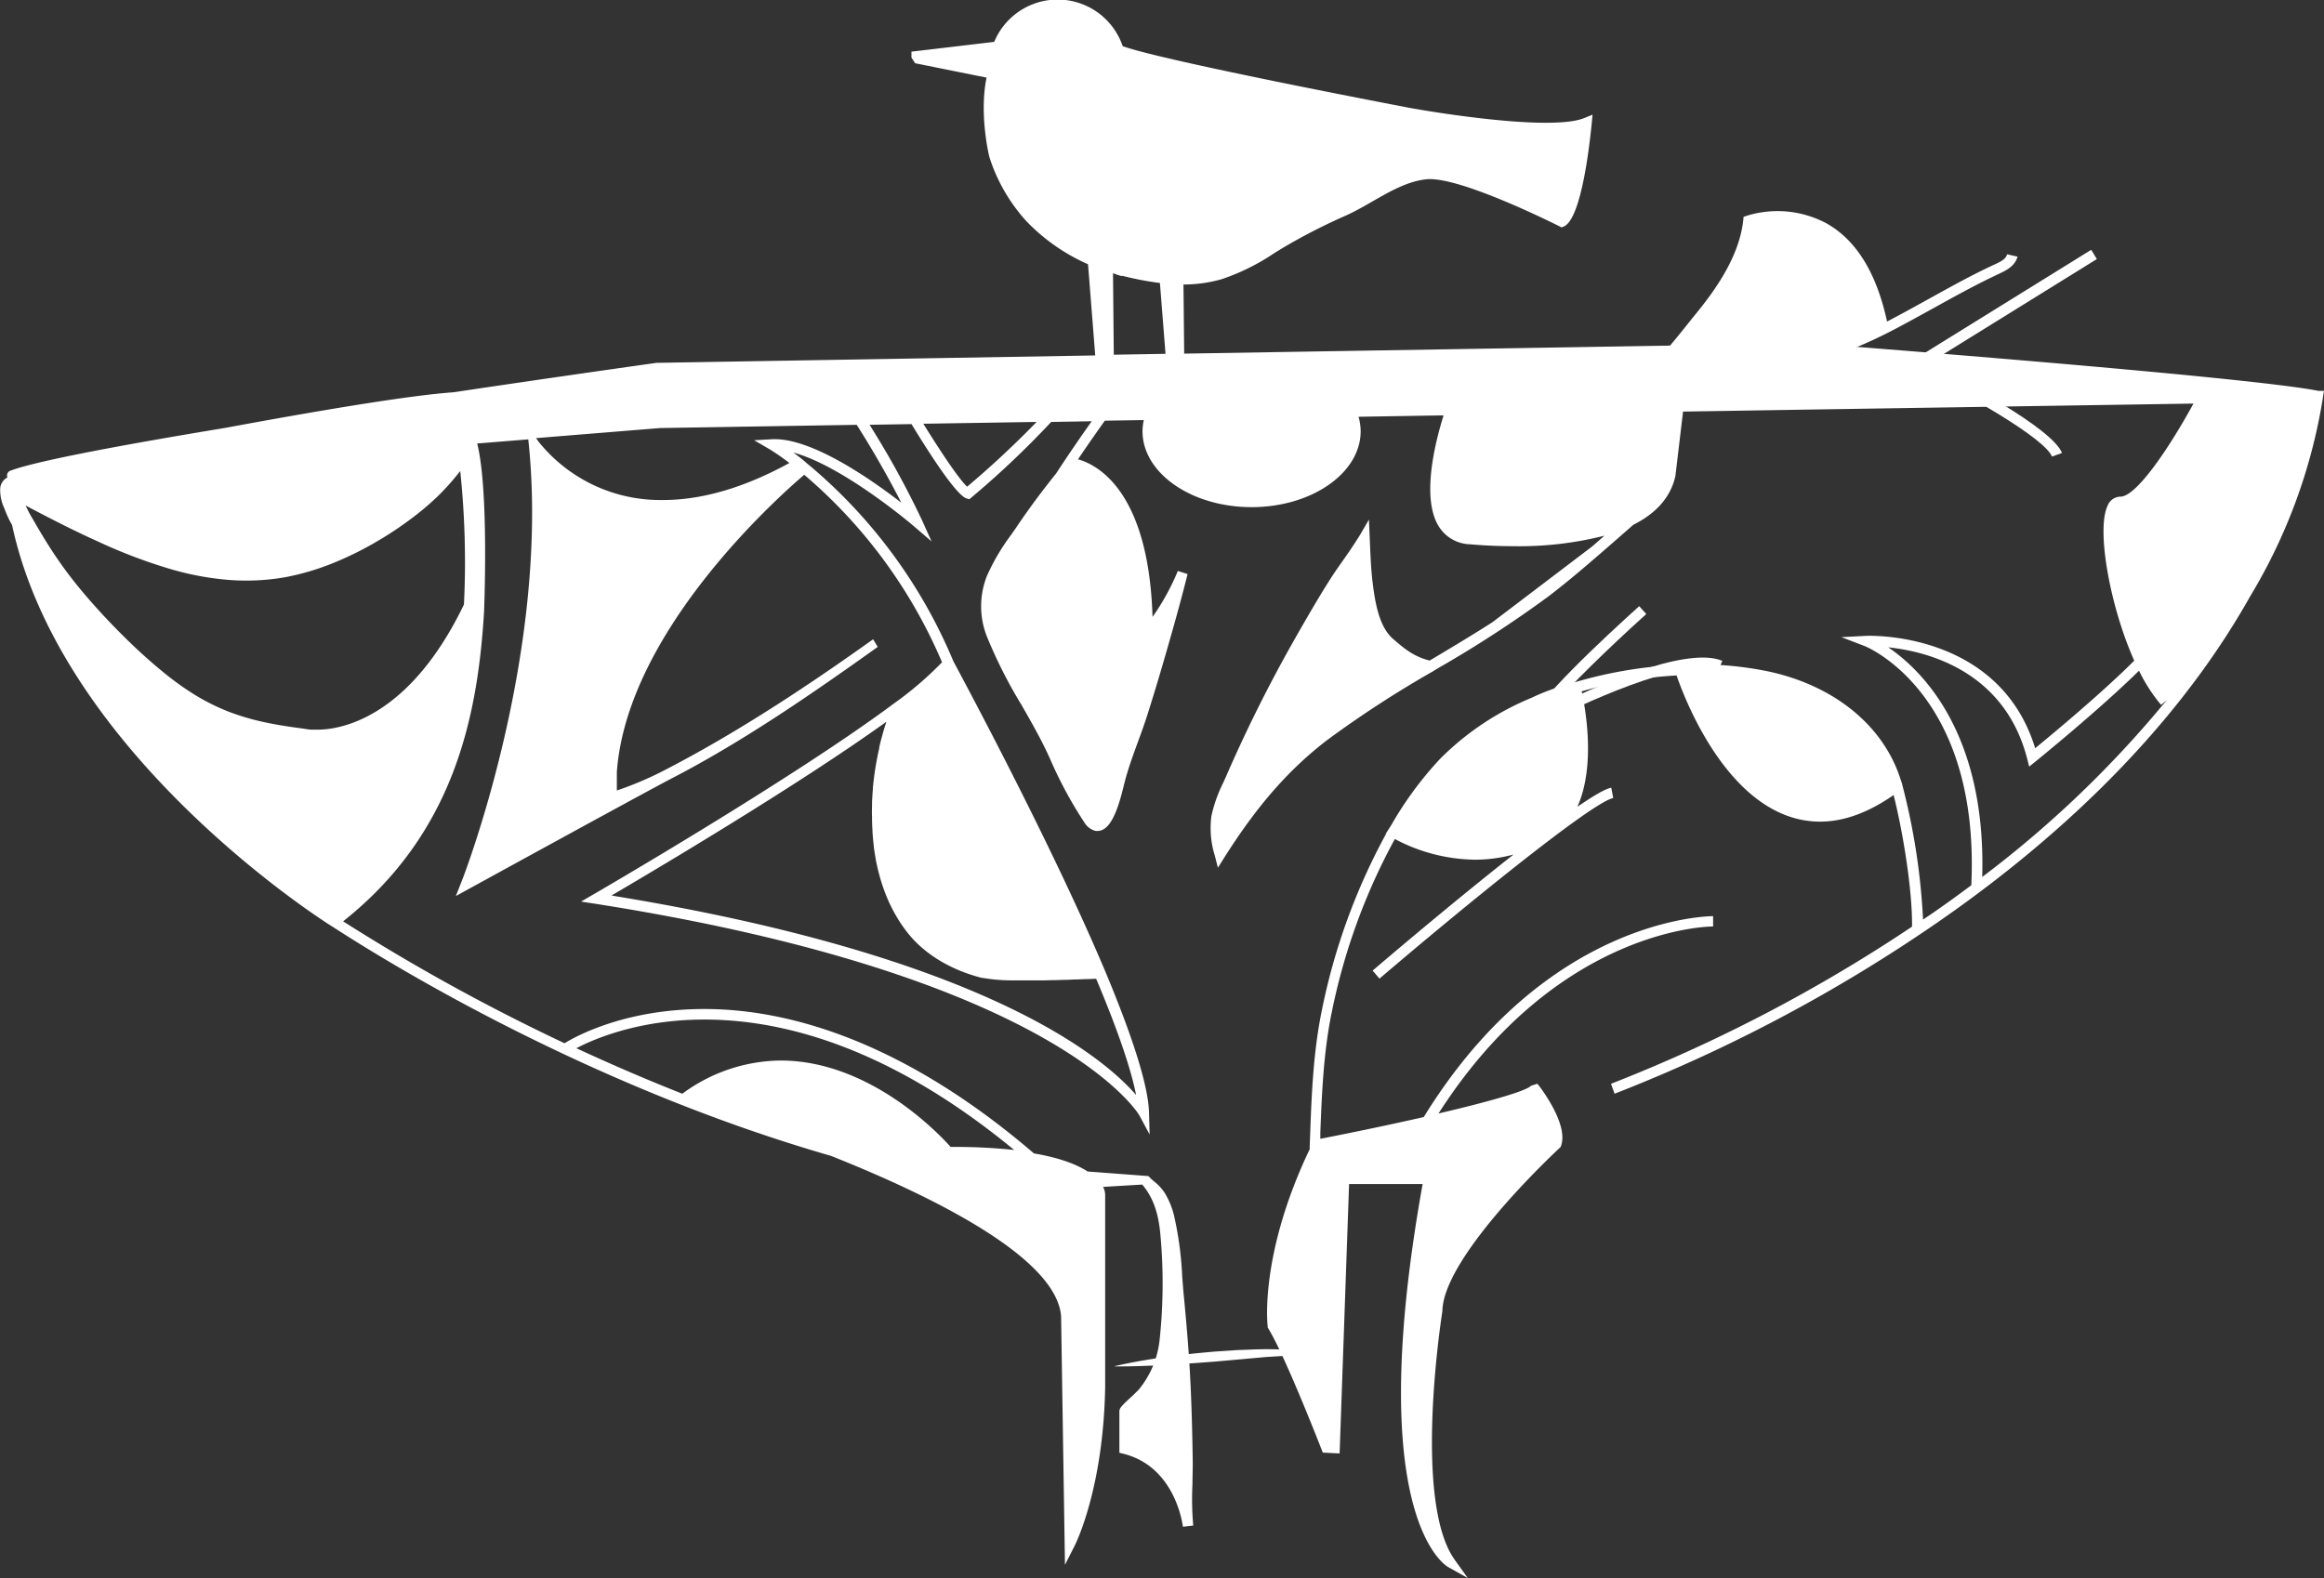 <svg xmlns="http://www.w3.org/2000/svg" viewBox="0 0 449.32 305.19"><rect x="0" y="0" width="449.32" height="305.19" fill="#333333" stroke="none"/><defs><style>.cls-1{fill:#fff;}</style></defs><title>Yugen</title><g id="Layer_2" data-name="Layer 2"><path class="cls-1" d="M343.63,216.15l-1.37-1.52c-6.25,5.64-20.79,19.08-20.79,22.26v1.71l1.51-.81c7.36-3.92,27.94-13.5,34.56-10.71l.79-1.88c-7.15-3-25.66,5.46-33.14,9.17C328.5,230.37,336.21,222.84,343.63,216.15Z" transform="translate(-25.34 -97.4)"/><path class="cls-1" d="M413.39,146.58c-.26,1-1.4,1.5-2.49,2l-.15.07c-4.32,2-8.56,4.38-12.67,6.65-2.26,1.25-4.59,2.54-6.9,3.76-.34.18-.67.36-1,.52-2-9.28-5.87-15.65-11.59-18.92a20.09,20.09,0,0,0-15.54-1.53l-.61.21-.06.64c-.8,7.24-5.61,13.84-9.71,18.78l-1.1,1.38c-6.12,7.7-10,11.61-11.65,11.61h0l-.05,2c.66,0,1.32,0,2,0,14.08,0,30.32-3.71,44.89-10.28,1.66-.75,3.43-1.62,5.41-2.67,2.33-1.23,4.67-2.53,6.94-3.78,4.08-2.26,8.3-4.6,12.55-6.59l.14-.07c1.31-.61,3.1-1.45,3.61-3.33Z" transform="translate(-25.34 -97.4)"/><path class="cls-1" d="M429.65,145.71,394,167.81l1.64.82c9.86,4.91,25,13.5,26.43,17.07L424,185c-1.88-4.81-19.88-14.31-25.78-17.33l32.52-20.17Z" transform="translate(-25.34 -97.4)"/><path class="cls-1" d="M202.27,109.63l13.81,2.78c-1.44,7,.42,14.86.53,15.31a33.57,33.57,0,0,0,7.23,12.52,37.64,37.64,0,0,0,11.86,8.27l1.39,17.63-84.66,1.43h-.13c-1.73.24-18.52,2.6-39.34,5.7-8.7.61-26.75,3.67-44,6.87-18.71,3.09-34.82,6.06-40.79,8h0l-.8.28a1,1,0,0,0-.64,1.18.84.84,0,0,0,.06.14,2.57,2.57,0,0,0-1.4,2,8.09,8.09,0,0,0,.76,3.9l.15.39a18.75,18.75,0,0,0,1.37,2.89c9.65,44.88,61.17,77.21,61.69,77.53l.28.17c11.84,7.69,49.89,30.92,96.36,44.32,20.1,8,43.57,19.73,44.49,31l.75,48.09,1.87-3.69c.23-.44,5.55-11.16,5.9-30.62V328.4a3.53,3.53,0,0,0-.4-1.46l7.57-.45c2.09,2.48,3.16,5.48,3.53,9.9a103.12,103.12,0,0,1-.15,19.93,18.12,18.12,0,0,1-4.06,9.83c-.1.12-.61.59-1,1-2.41,2.2-2.74,2.59-2.74,3.21v8l.77.19c10,2.49,11.45,13.59,11.51,14.11h0l2-.23a58.33,58.33,0,0,1-.15-8.06c0-1.51.08-3.08.05-4.59-.07-4.45-.18-9.73-.45-15.15-.23-4.78-.63-10-1.26-16.49-.13-1.33-.23-2.68-.33-4a65.62,65.62,0,0,0-1.6-11.76,15.21,15.21,0,0,0-1.81-4.33,9.42,9.42,0,0,0-2-2.15,11.08,11.08,0,0,1-1.11-1.05h0l-11.76-.89c-2-1.31-5.25-2.61-10.38-3.5-26.67-22.87-49.1-27.92-63.65-27.92h-.1c-15.19,0-24.74,5.22-27,6.62a386.57,386.57,0,0,1-42.81-23.58c21.36-16.93,26-39.43,27.24-59.75v0s1-23.43-1.32-32.66l9.88-.8.12,1.21c4,40.62-12.8,83.82-13,84.25l-1.13,2.86s36.72-20.16,41.79-22.78c14.2-7.35,28-17,39.78-25.4l-.89-1.48c-11.74,8.39-25.75,17.77-39.83,25.06a65.9,65.9,0,0,1-9.72,4.19V246.7c2-27.57,32-53.88,36.23-57.48a97.68,97.68,0,0,1,26.64,36.26,66.57,66.57,0,0,1-9.34,8c-19.38,14.46-57.57,36.61-57.95,36.83l-2.5,1.45,2.85.44c89.16,14,104.92,40.62,105.08,40.89l2,3.72-.12-4.24c-.13-4.93-2.85-13.75-8-26.21h0l-.56-1.34-.28-.66h0c-10.95-25.76-28.48-58.08-29-59.11a99.45,99.45,0,0,0-28.5-38.41c-.17-.17-.38-.34-.62-.54l-.54-.43h0l-1.26-.95c9.65,2.61,23.08,14.06,23.23,14.19l3.49,3-1.89-4.19a174.16,174.16,0,0,0-10.1-18.37l8.11-.13c3.7,6.08,8.74,13.83,10.66,14.38l.52.15.42-.35A176.85,176.85,0,0,0,228.58,179l7.83-.13c-1.65,2.33-4.15,5.91-6.87,10.08-2.81,3.51-5.29,6.85-7.5,10.13-.41.61-.84,1.22-1.26,1.82a41.22,41.22,0,0,0-4.6,7.81,15.94,15.94,0,0,0-.06,11.73,93.08,93.08,0,0,0,6.72,13.3c1.76,3.07,3.58,6.24,5.08,9.47l.4.87A80.15,80.15,0,0,0,235,256.47a3.52,3.52,0,0,0,2.17,1.63,2.31,2.31,0,0,0,.37,0c2.56,0,4-4.29,5.11-8.93l.13-.51c.67-2.6,1.63-5.23,2.56-7.77.61-1.66,1.24-3.38,1.78-5.08,1.6-5,3.06-10,4.27-14.25,1.39-4.83,2.55-9.13,3.56-13.14l-1.89-.6a45.39,45.39,0,0,1-4.89,8.89c-.75-24.43-10.73-29.46-14.41-30.48,2.2-3.26,4.07-5.91,5.19-7.47l7.53-.12a10.88,10.88,0,0,0-.25,2.14c0,8.11,9.46,14.7,21.09,14.7s21.09-6.59,21.09-14.7A10.6,10.6,0,0,0,288,178l16.44-.27c-1.79,5.75-4.27,16.12-.92,21.49a7.33,7.33,0,0,0,6,3.44c.15,0,3.59.37,8.47.37h0A66.94,66.94,0,0,0,335.54,201c-.78.7-1.57,1.39-2.37,2.08l-19.28,14.65c-3.89,2.5-7.85,4.86-11.74,7.18l-.41.24c-3.12-.8-4.86-2.29-7-4.13-2.61-2.22-3.48-6.52-4-10.84-.32-2.5-.42-5.09-.53-7.6l-.2-4.69-1.75,3c-1,1.62-2.08,3.21-3.16,4.74-.82,1.17-1.68,2.38-2.47,3.61-2.24,3.51-4.35,7.17-6.39,10.72l-1,1.77a279.05,279.05,0,0,0-12.93,26l-.45,1a27.72,27.72,0,0,0-2.3,6.44,17.88,17.88,0,0,0,.66,7.74l.59,2.3,1.26-2c6.36-10.06,12.47-17,19.83-22.66a208.66,208.66,0,0,1,20.24-13.18c.07,0,.28-.17.28-.17l.82-.5a223.76,223.76,0,0,0,21.53-14c4.5-3.44,8.81-7.22,13-10.87l3.36-2.94c4-2,7.14-5,8.13-9.42L350.74,177l24.34-.39,74.34-1.16c-4.15,7.65-10.88,18-14.12,18a2.71,2.71,0,0,0-2.49,1.78c-2.18,4.59.44,19.35,5.16,29.94-6.25,6.25-15.81,14.19-19.15,16.93-7-22.81-32.39-21.74-32.65-21.73l-4.82.25,4.51,1.73c.22.08,22.35,9,20.61,46.25q-4,3-7.84,5.64l-1.49,1a127.7,127.7,0,0,0-4-26h0c0-.14-.16-.58-.39-1.25-3.33-10.28-12.76-18-25.52-20.74a66.76,66.76,0,0,0-14.94-1.35c-.42,0-.83,0-1.27,0l-2.16,0,0,.13a84.19,84.19,0,0,0-20.25,3.68,42,42,0,0,0-7.19,2.65,54.06,54.06,0,0,0-17.62,11.76A68.64,68.64,0,0,0,294.31,257l-.49.76-.58.92.07,0a121,121,0,0,0-12.37,33.94c-1.64,7.89-2,15.95-2.28,23.75l-.12,3.14h.08c-9.71,20.28-8.26,33.82-8.19,34.4l0,.21.11.18c3.27,5.31,10.25,23.27,10.32,23.45l.23.58,3.25.16,1.83-52.11h14.22c-11.49,64.08,4.27,73.71,4.95,74.09l3.78,2.12-2.52-3.52c-8.21-11.47-2.45-47.73-2.39-48.09v-.13c.33-10.78,22.45-31.24,22.67-31.45l.17-.15.08-.21c1.52-4-3.65-10.89-4.25-11.67l-.32-.38-1.22.39c-.86,1-8.16,3.09-17.88,5.36,23.14-36.14,52.78-36.19,53.09-36.16l0-2c-.33,0-32-.06-55.94,38.85-6.22,1.42-13.2,2.88-20,4.21l0-1.16c.3-7.71.62-15.69,2.23-23.41a119,119,0,0,1,12.18-33.41,33.78,33.78,0,0,0,15.57,4,28.81,28.81,0,0,0,7.38-1c-11.77,9.26-24.88,20.42-27.25,22.45l1.33,1.55c15.94-13.62,41.14-34.17,45.19-34.92l-.38-2c-1.16.21-3.51,1.6-6.55,3.69,3.56-7.95,1.57-18.94.83-22.33a84.71,84.71,0,0,1,18.35-3.07c1.71,5,10.69,28.27,27.76,28.27,4.57,0,9.34-1.75,14.2-5.15,1.88,7.48,3.65,18.65,3.56,25.46A302.34,302.34,0,0,1,336.81,307l.69,1.92a304.56,304.56,0,0,0,62.25-33c20.7-14.28,45.06-35.43,60.65-63.22a106.86,106.86,0,0,0,14.06-38.46s0,0,0-.07h0v0l.19-1.18h-1.1c-13.5-2.72-94.71-8.94-98.26-9.2l-121,2-.14-13.37a27.06,27.06,0,0,0,7.3-1,41.85,41.85,0,0,0,10.23-5.05l1.63-1a112.9,112.9,0,0,1,12.26-6.29c1.71-.77,3.44-1.76,5.11-2.72,3.36-1.93,6.83-3.93,10.47-4.29,6.46-.63,25.49,9,25.68,9.09l.43.22.45-.19c3.35-1.49,4.95-15.63,5.37-19.92l.16-1.69-1.57.64c-7.13,2.92-34.25-2-34.52-2.1,0,0-46.58-8.86-54.75-11.79a13.28,13.28,0,0,0-24.84-.83l-16,1.89v1.14m-57.89,162c8.36-4.91,36-21.28,53-33.52l0,.11c-.24.74-.47,1.48-.68,2.24l-.06.23c-.22.77-.42,1.56-.6,2.35a.75.75,0,0,1,0,.16c-.38,1.68-.7,3.4-.94,5.15v0c-.11.85-.21,1.7-.29,2.55a1.94,1.94,0,0,1,0,.24c-.07.82-.12,1.65-.16,2.47,0,.11,0,.21,0,.32,0,.82-.05,1.63,0,2.45v.33q0,1.23.09,2.46a2.46,2.46,0,0,1,0,.28c.06.84.13,1.67.23,2.5a.68.68,0,0,1,0,.14c.11.85.24,1.7.39,2.54v.06q.24,1.23.54,2.43a2,2,0,0,0,.07.26c.2.77.42,1.53.67,2.28l.11.33c.25.73.52,1.45.82,2.16l.15.35q.45,1.05,1,2.07l.16.3c.37.68.77,1.36,1.19,2,0,.07.09.13.13.19.46.69.93,1.35,1.45,2,3.25,4,8.17,7,14.23,8.56l.15,0A33.52,33.52,0,0,0,221,287H223l1.91,0H225l1.91,0h.28l1.87-.05.35,0,1.79-.06h.41l1.69-.07.44,0,1.52-.07.52,0,1.29-.06h.2c4.15,9.86,6.73,17.39,7.72,22.48C238.29,301.41,214.74,282.19,143.67,270.61Zm98.62-119.8a60.16,60.16,0,0,0,7.31,1.4l1.08,13.7-10,.17-.15-15.77C241.12,150.48,241.7,150.66,242.29,150.81ZM86.78,238.51c-.63,0-1,0-1,0l-.27,0a6.47,6.47,0,0,1-1-.12l-.68-.1c-2.4-.32-5-.7-7.5-1.25a45.92,45.92,0,0,1-7-2.09,41.63,41.63,0,0,1-6.46-3.26,55.73,55.73,0,0,1-6-4.33c-1.8-1.46-3.66-3.1-5.67-5-1.77-1.69-3.54-3.46-5.26-5.29s-3.26-3.56-4.7-5.28-2.82-3.5-4.06-5.25-2.3-3.37-3.47-5.3c-.55-.9-1.07-1.8-1.6-2.71l-.35-.61a24.5,24.5,0,0,1-1.46-2.75c4.2,2.22,9.08,4.76,14.08,7A100.75,100.75,0,0,0,57.8,207.3a55.43,55.43,0,0,0,12.13,2.28A43.43,43.43,0,0,0,80.64,209a48.49,48.49,0,0,0,9.29-2.78,65.2,65.2,0,0,0,8-3.94,69.61,69.61,0,0,0,6.66-4.38,54.61,54.61,0,0,0,5.34-4.48A48.76,48.76,0,0,0,114,188.9c.11-.14.22-.27.32-.41a168.31,168.31,0,0,1,.72,25.82C104.23,236.76,90.69,238.51,86.78,238.51ZM221.42,319.8a106.39,106.39,0,0,0-11.83-.59h-.45c-2.26-2.53-15.66-16.71-32.88-16.71a32.47,32.47,0,0,0-19,6.42c-7.23-2.85-14.08-5.83-20.48-8.8C144.3,296.17,176.82,283,221.42,319.8ZM116.55,183.15Zm83.05,11.47c-5.87-4.54-17.53-12.7-25.06-12.27l-3.4.19,2.94,1.71a44.08,44.08,0,0,1,3.88,2.69c-8.66,4.75-16.87,7.16-24.41,7.16a30.19,30.19,0,0,1-24.11-11.31l-.46-.66,24-1.95,38-.62C194.87,185.68,197.81,191.12,199.6,194.62Zm12.73-3.1c-1.45-1.3-4.9-6.39-8.47-12.17l21.9-.35A182.77,182.77,0,0,1,212.33,191.52ZM408.58,267c.79-27.78-11.66-40-18.17-44.41,7.39.77,22.46,4.46,26.86,21.54l.39,1.53,1.24-1c.65-.53,12.32-10,20-17.55a31.52,31.52,0,0,0,3.61,5.81l.65.8.79-.66.27-.22A208.39,208.39,0,0,1,408.58,267Z" transform="translate(-25.34 -97.4)"/><path class="cls-1" d="M277.91,358.83a37.36,37.36,0,0,0-4.44-.43c-1.84-.08-4-.1-6.28,0-1.14.06-2.33.06-3.52.16l-3.64.24c-2.43.22-4.86.45-7.13.74s-4.39.6-6.19.91c-3.62.6-6,1.2-6,1.2s2.45.05,6.11-.1c1.83-.06,4-.17,6.24-.31l3.5-.24,3.63-.27,9.95-.89,9.42-.58-.43-.11A10.17,10.17,0,0,0,277.91,358.83Z" transform="translate(-25.34 -97.4)"/></g></svg>